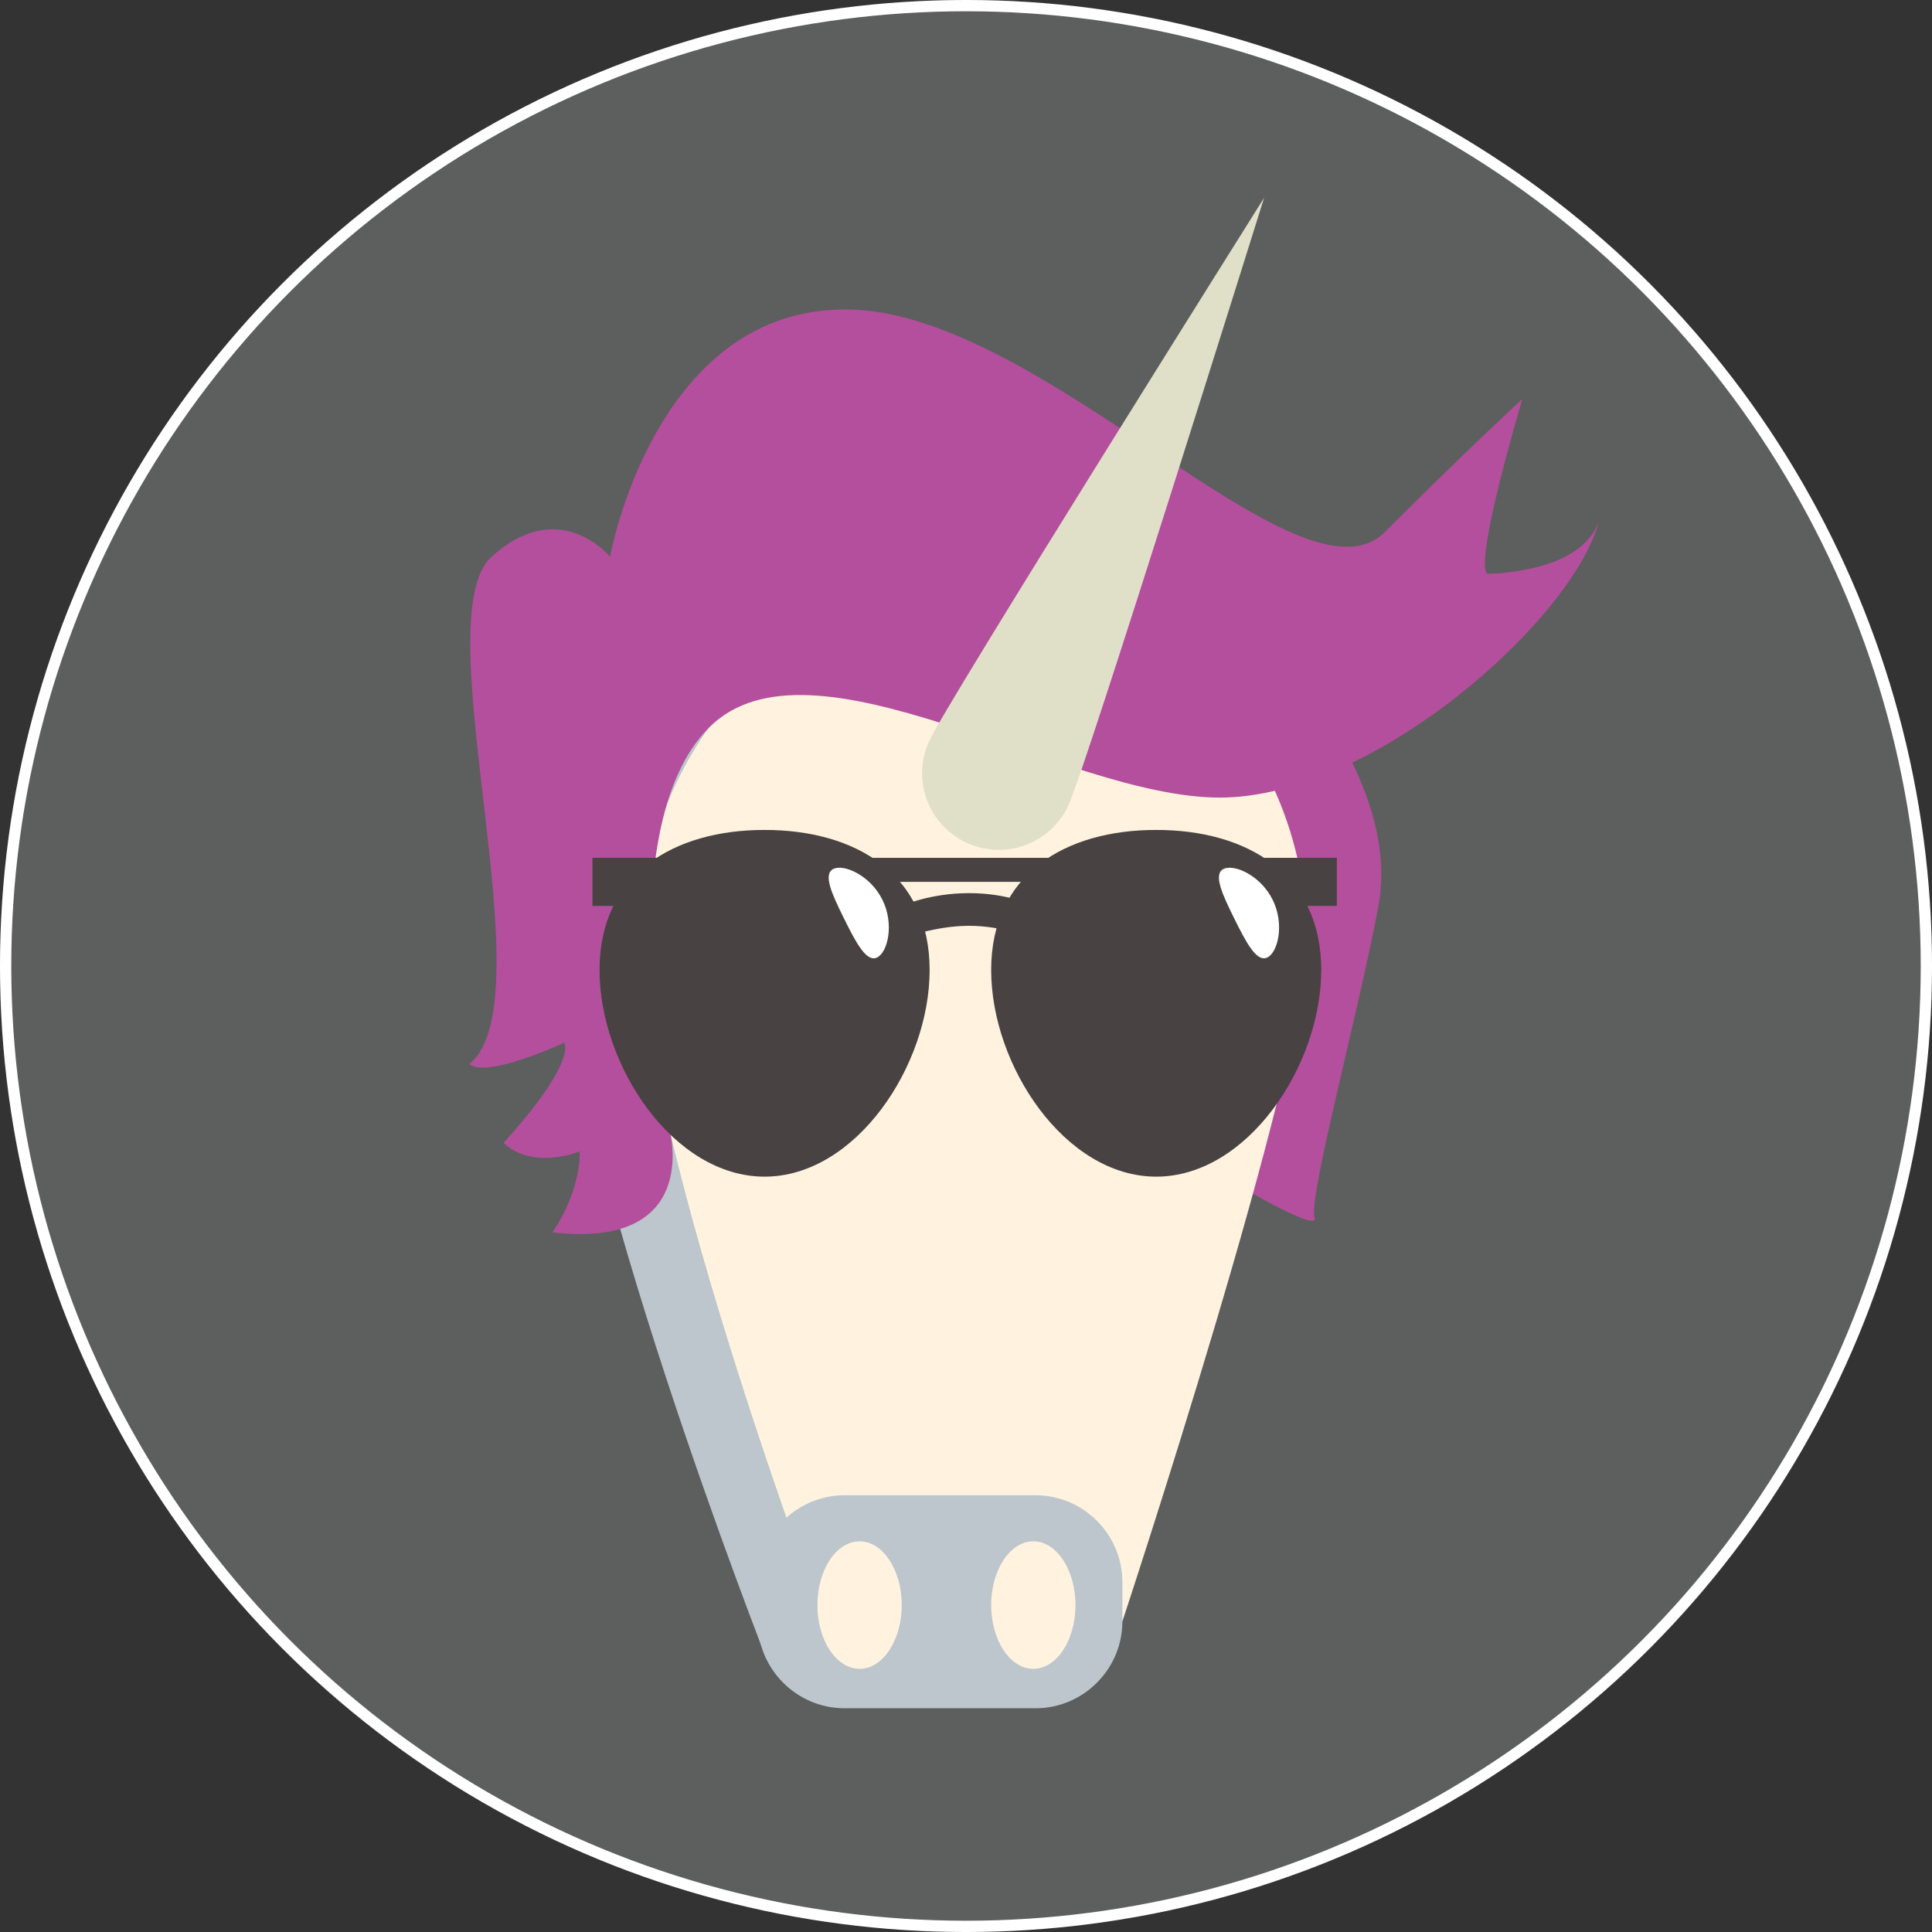 <?xml version="1.0" encoding="utf-8"?>
<!-- Generator: Adobe Illustrator 16.0.0, SVG Export Plug-In . SVG Version: 6.00 Build 0)  -->
<!DOCTYPE svg PUBLIC "-//W3C//DTD SVG 1.1//EN" "http://www.w3.org/Graphics/SVG/1.1/DTD/svg11.dtd">
<svg version="1.1" id="Layer_1" xmlns="http://www.w3.org/2000/svg" xmlns:xlink="http://www.w3.org/1999/xlink" x="0px" y="0px"
	 width="151.074px" height="151.074px" viewBox="0 0 151.074 151.074" enable-background="new 0 0 151.074 151.074"
	 xml:space="preserve">
<rect x="0" y="0" width="151.074" height="151.074" fill="#333333" stroke="none"/>
<g>
	<defs>
		<rect id="SVGID_1_" width="151.074" height="151.074"/>
	</defs>
	<clipPath id="SVGID_2_">
		<use xlink:href="#SVGID_1_"  overflow="visible"/>
	</clipPath>
	<path clip-path="url(#SVGID_2_)" fill="#5D5E5E" d="M150.634,75.537c0,41.475-33.622,75.096-75.097,75.096
		S0.44,117.012,0.44,75.537c0-41.475,33.622-75.096,75.097-75.096S150.634,34.062,150.634,75.537"/>
	
		<circle clip-path="url(#SVGID_2_)" fill="none" stroke="#FFFFFF" stroke-width="0.882" stroke-miterlimit="10" cx="75.537" cy="75.537" r="75.097"/>
	<path clip-path="url(#SVGID_2_)" fill="#B44F9D" d="M102.66,54.703c0,0,6.627,8.023,5.127,16.137c-1.5,8.112-5.5,22.862-5,24.362
		s-8.479-4-8.479-4v-34.75L102.66,54.703z"/>
	<path clip-path="url(#SVGID_2_)" fill="#FFF3E0" d="M102.173,73.527c0,9.699-14.408,53.263-14.408,53.263H59.248
		c0,0-14.408-37.432-14.408-53.263c0-15.832,12.834-28.666,28.666-28.666S102.173,57.695,102.173,73.527"/>
	<path clip-path="url(#SVGID_2_)" fill="#BCC6CC" d="M75.786,45.018c-0.986-0.102-1.986-0.157-3-0.157
		c-15.832,0-28.666,12.834-28.666,28.666s15.833,56.249,15.833,56.249l5.28-0.74c0,0-15.113-39.677-15.113-55.509
		C50.12,58.708,61.364,46.518,75.786,45.018"/>
	<path clip-path="url(#SVGID_2_)" fill="#BCC6CC" d="M87.765,123.712c0-3.734-3.055-6.79-6.79-6.79H66.038
		c-3.734,0-6.79,3.056-6.79,6.79v3.077c0,3.734,3.056,6.79,6.79,6.79h14.937c3.735,0,6.79-3.056,6.79-6.79V123.712z"/>
	<path clip-path="url(#SVGID_2_)" fill="#FFF3E0" d="M84.097,125.51c0,2.753-1.475,4.985-3.296,4.985s-3.296-2.232-3.296-4.985
		c0-2.752,1.475-4.984,3.296-4.984S84.097,122.758,84.097,125.51"/>
	<path clip-path="url(#SVGID_2_)" fill="#FFF3E0" d="M70.511,125.51c0,2.753-1.475,4.985-3.296,4.985s-3.296-2.232-3.296-4.985
		c0-2.752,1.475-4.984,3.296-4.984S70.511,122.758,70.511,125.51"/>
	<path clip-path="url(#SVGID_2_)" fill="#B44F9D" d="M47.704,43.536c0,0,3.505-19.667,18.752-19.333
		c15.248,0.333,35.257,23.975,41.832,17.4c6.575-6.575,10.749-10.4,10.749-10.4c-4.166,14.333-2.666,13.658-2.666,13.658
		s7.333,0.001,8.666-4.162c-1.833,7.504-17.5,21.67-29.666,21.67c-12.167,0-31.909-13.496-39.931-5.474s-3.067,31.523-3.067,31.523
		s2.498,9.285-9.169,7.951c2.333-3.5,2.123-6.333,2.123-6.333s-3.623,1.5-5.956-0.667c5.831-6.432,4.749-7.833,4.749-7.833
		s-6.083,2.833-7.416,1.667c6.167-5-3.603-34.842,1.731-39.667C43.768,38.711,47.704,43.536,47.704,43.536"/>
	<path clip-path="url(#SVGID_2_)" fill="#E0E0C9" d="M83.552,62.971c-1.388,3.009-4.951,4.324-7.962,2.936
		c-3.01-1.387-4.324-4.951-2.936-7.96c1.387-3.009,26.194-42.48,26.194-42.48S84.938,59.963,83.552,62.971"/>
	<path clip-path="url(#SVGID_2_)" fill="#484342" d="M72.693,75.85c0,7.487-5.778,16.159-12.906,16.159
		c-7.127,0-12.905-8.672-12.905-16.159c0-7.487,5.778-10.953,12.905-10.953C66.915,64.897,72.693,68.363,72.693,75.85"/>
	<path clip-path="url(#SVGID_2_)" fill="#484342" d="M103.315,75.85c0,7.487-5.777,16.159-12.905,16.159S77.505,83.337,77.505,75.85
		c0-7.487,5.777-10.953,12.905-10.953S103.315,68.363,103.315,75.85"/>
	<rect x="98.848" y="67.078" clip-path="url(#SVGID_2_)" fill="#484342" width="5.689" height="3.761"/>
	<rect x="46.328" y="67.078" clip-path="url(#SVGID_2_)" fill="#484342" width="5.689" height="3.761"/>
	<path clip-path="url(#SVGID_2_)" fill="#FFFFFF" d="M99.515,70.356c0.946,1.91,0.417,4.102-0.41,4.512
		c-0.826,0.409-1.638-1.118-2.583-3.029c-0.947-1.91-1.672-3.48-0.846-3.89C96.503,67.541,98.567,68.447,99.515,70.356"/>
	<path clip-path="url(#SVGID_2_)" fill="#484342" d="M80.801,73.394c0,0-2.305-1-5.015-1c-2.71,0-5.274,1-5.274,1v-2.555
		c0,0,2.148-1,5.274-1c3.127,0,5.015,1,5.015,1V73.394z"/>
	<rect x="65.412" y="67.079" clip-path="url(#SVGID_2_)" fill="#484342" width="20.062" height="1.88"/>
	<path clip-path="url(#SVGID_2_)" fill="#FFFFFF" d="M68.999,70.356c0.947,1.91,0.417,4.102-0.41,4.512
		c-0.826,0.409-1.637-1.118-2.583-3.029c-0.947-1.91-1.672-3.48-0.845-3.89C65.988,67.541,68.052,68.447,68.999,70.356"/>
</g>
</svg>
